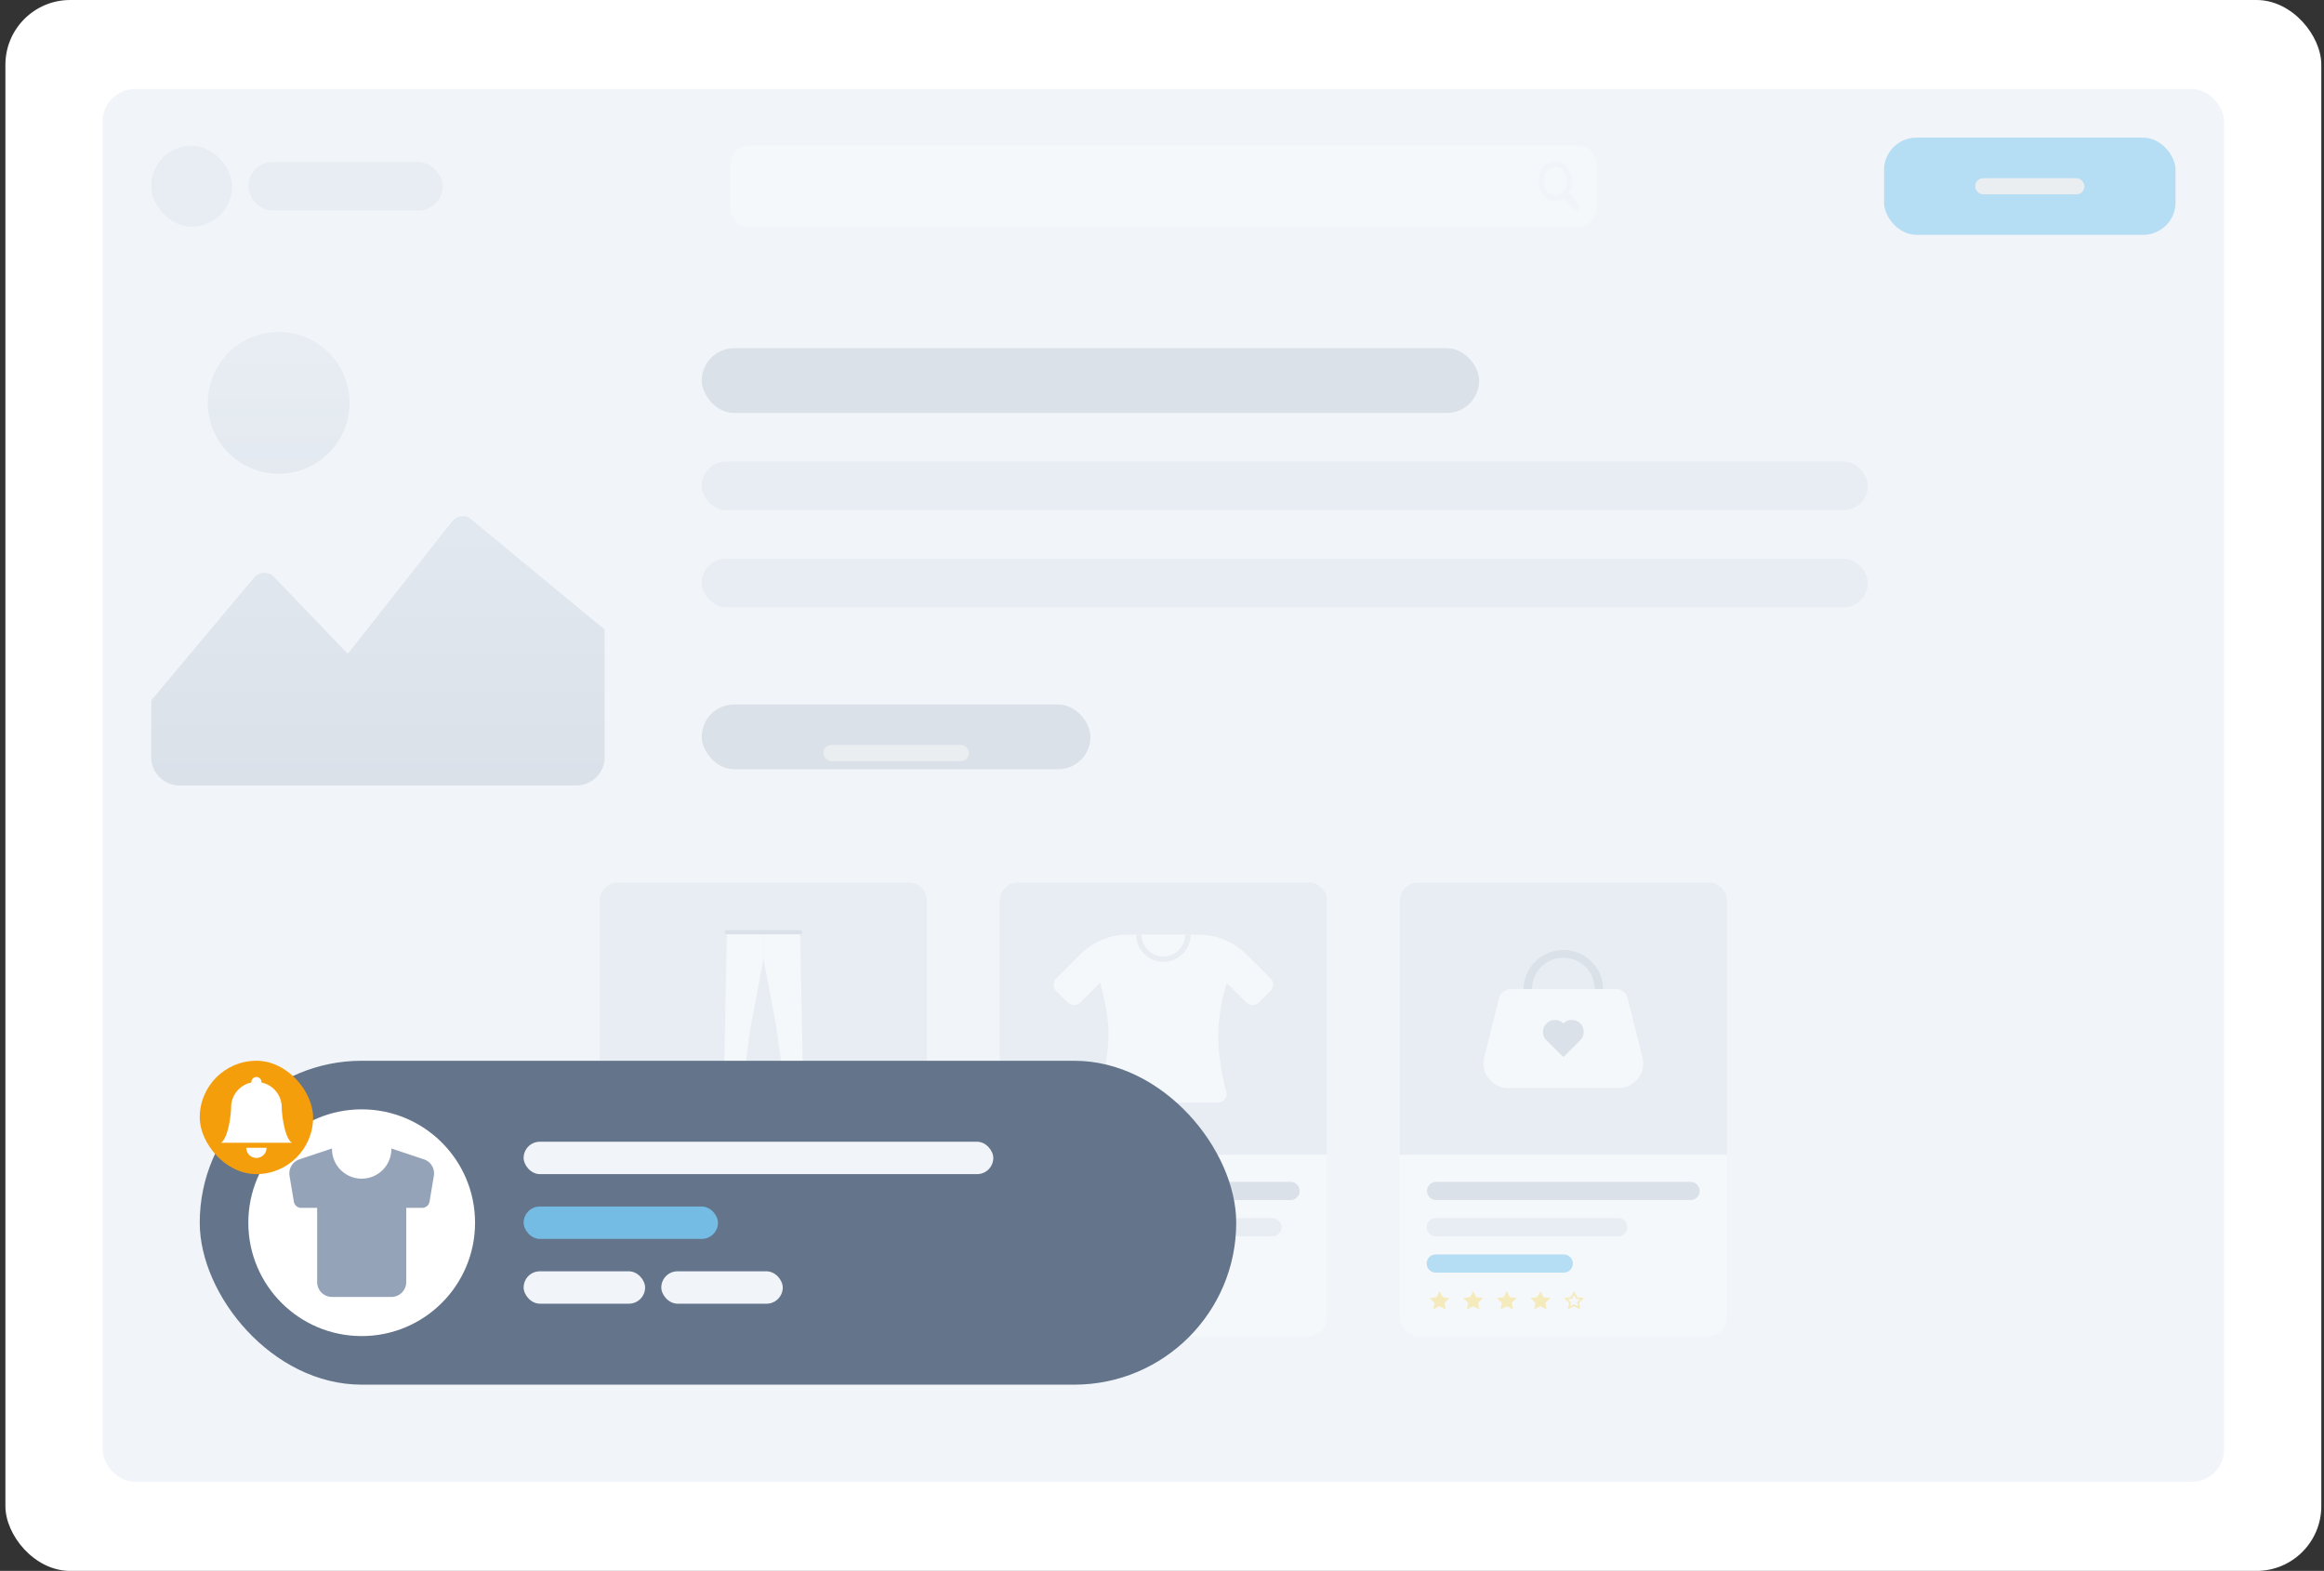 <svg xmlns="http://www.w3.org/2000/svg" width="287" height="194" fill="none" viewBox="0 0 287 194"><rect x="0" y="0" width="287" height="194" fill="#333333" stroke="none"/><rect width="286" height="194" x=".667" fill="#fff" rx="8"/><rect width="262" height="172" x="12.666" y="11" fill="#F1F5F9" rx="4"/><g opacity=".25"><rect width="10" height="10" x="18.666" y="18" fill="#CBD5E1" rx="5"/><rect width="24" height="6" x="30.666" y="20" fill="#CBD5E1" rx="3"/><path fill="#fff" d="M195.108 18H92.225c-1.137 0-2.058 1.12-2.058 2.5v5c0 1.38.921 2.5 2.058 2.5h102.883c1.137 0 2.059-1.12 2.059-2.5v-5c0-1.38-.922-2.5-2.059-2.5"/><path fill="#F0F2F7" d="M194.988 25.935a.362.362 0 0 1-.582 0l-2.327-2.828a.58.58 0 0 1 0-.707.362.362 0 0 1 .582 0l2.327 2.828a.58.58 0 0 1 0 .707"/><path fill="#F0F2F7" d="M192.078 24.9c1.136 0 2.058-1.12 2.058-2.502 0-1.38-.922-2.5-2.058-2.5-1.137 0-2.058 1.12-2.058 2.5 0 1.381.921 2.501 2.058 2.501"/><path fill="#fff" d="M192.078 24.148c.795 0 1.44-.783 1.44-1.75 0-.966-.645-1.75-1.44-1.75-.796 0-1.44.784-1.44 1.75 0 .967.644 1.75 1.44 1.75"/><rect width="36" height="12" x="232.667" y="17" fill="#0093E5" rx="4"/><rect width="13.5" height="2" x="243.917" y="22" fill="#D9D9D9" rx="1"/></g><g opacity=".25"><g clip-path="url(#clip0_8012_10718)"><path fill="url(#paint0_linear_8012_10718)" d="M43.166 49.75a8.75 8.75 0 1 1-17.5 0 8.75 8.75 0 0 1 17.5 0m14.788 14.185a1.75 1.75 0 0 0-2.02.326L42.95 80.746l-9.31-9.702a1.75 1.75 0 0 0-2.205.217L18.674 86.5v7a3.5 3.5 0 0 0 3.5 3.5h49a3.5 3.5 0 0 0 3.5-3.5V77.75z"/></g><rect width="96" height="8" x="86.666" y="43" fill="#94A3B8" rx="4"/><rect width="144" height="6" x="86.666" y="57" fill="#CBD5E1" rx="3"/><rect width="144" height="6" x="86.666" y="69" fill="#CBD5E1" rx="3"/><rect width="48" height="8" x="86.666" y="87" fill="#94A3B8" rx="4"/><rect width="18" height="2" x="101.667" y="92" fill="#D9D9D9" rx="1"/></g><g opacity=".25"><path fill="#CBD5E1" d="M76.315 109h35.909a2.244 2.244 0 0 1 2.244 2.24v31.36H74.07v-31.36a2.244 2.244 0 0 1 2.245-2.24"/><path fill="#fff" d="M74.07 142.6h40.398v20.16a2.244 2.244 0 0 1-2.244 2.24h-35.91a2.244 2.244 0 0 1-2.244-2.24z"/><path fill="#94A3B8" d="M109.979 148.199h-31.42a1.12 1.12 0 1 1 0-2.24h31.42a1.121 1.121 0 0 1 0 2.24"/><path fill="#CBD5E1" d="M103.246 152.679H78.559a1.12 1.12 0 0 1-1.122-1.119 1.12 1.12 0 0 1 1.122-1.119h24.687a1.12 1.12 0 0 1 1.122 1.119 1.12 1.12 0 0 1-1.122 1.119"/><path fill="#0093E5" d="M94.269 157.159h-15.71a1.12 1.12 0 0 1-1.122-1.119 1.12 1.12 0 0 1 1.122-1.119h15.71a1.12 1.12 0 1 1 0 2.238"/><path fill="#FFC800" d="m78.979 159.456.38.737.854.117-.617.575.145.811-.762-.384-.763.384.145-.811-.617-.575.853-.117zM83.13 159.456l.382.737.853.118-.618.574.146.811-.763-.384-.763.384.146-.811-.618-.574.854-.118zM87.283 159.456l.381.737.853.118-.617.574.145.811-.762-.384-.763.384.145-.811-.617-.574.853-.118zM91.434 159.456l.382.737.853.118-.618.574.146.811-.763-.384-.763.384.146-.811-.616-.574.852-.118zM96.82 160.311l-.852-.118-.381-.737-.381.737-.853.118.617.574-.146.811.763-.383.763.383-.147-.811zm-1.139.814a.21.21 0 0 0-.189 0l-.388.194.072-.397a.21.21 0 0 0-.064-.191l-.293-.273.415-.058a.21.21 0 0 0 .158-.112l.195-.376.194.376c.032.06.09.103.158.112l.415.058-.293.273a.21.21 0 0 0-.064.191l.072.397z"/><path fill="#fff" d="M94.287 115.383h4.521l.422 20.832h-2.086l-1.233-9.207-1.624-8.624z"/><path fill="#fff" d="M94.287 115.383h-4.523l-.422 20.832h2.087l1.233-9.207 1.625-8.624z"/><path fill="#94A3B8" d="M98.809 114.877h-9.046a.253.253 0 1 0 0 .506h9.045a.253.253 0 1 0 0-.506M91.411 136.215h-2.09a.253.253 0 1 0 0 .507h2.09a.253.253 0 1 0 0-.507M99.22 136.215h-2.092a.253.253 0 1 0 0 .507h2.091a.253.253 0 1 0 0-.507"/><path fill="#CBD5E1" d="M125.712 109h35.909a2.244 2.244 0 0 1 2.244 2.24v31.36h-40.397v-31.36a2.244 2.244 0 0 1 2.244-2.24"/><path fill="#fff" d="M123.468 142.6h40.397v20.16a2.244 2.244 0 0 1-2.244 2.24h-35.909a2.244 2.244 0 0 1-2.244-2.24z"/><path fill="#94A3B8" d="M159.376 148.199h-31.42a1.12 1.12 0 1 1 0-2.24h31.42a1.12 1.12 0 1 1 0 2.24"/><path fill="#CBD5E1" d="M157.132 152.679h-29.176a1.12 1.12 0 0 1-1.122-1.119 1.12 1.12 0 0 1 1.122-1.119h29.176a1.12 1.12 0 0 1 1.122 1.119 1.12 1.12 0 0 1-1.122 1.119"/><path fill="#0093E5" d="M143.666 157.159h-15.71a1.12 1.12 0 0 1-1.122-1.119 1.12 1.12 0 0 1 1.122-1.119h15.71a1.12 1.12 0 1 1 0 2.238"/><path fill="#FFC800" d="m128.375 159.456.382.737.853.117-.617.575.145.811-.763-.384-.762.384.145-.811-.616-.575.852-.117zM132.528 159.456l.381.737.854.118-.618.574.146.811-.763-.384-.763.384.146-.811-.618-.574.854-.118zM136.681 159.456l.381.737.852.118-.617.574.145.811-.761-.384-.763.384.145-.811-.617-.574.852-.118zM142.066 160.311l-.852-.118-.381-.737-.381.737-.853.118.617.574-.146.811.763-.383.763.383-.146-.811zm-1.14.814-.094-.047-.095.047-.388.194.072-.397.02-.113-.084-.078-.293-.273.415-.058.107-.015.05-.097.194-.376.195.376.049.097.108.015.415.058-.294.273-.083.078.02.113.072.397-.388-.194zM146.218 160.311l-.853-.118-.381-.737-.381.737-.853.118.617.574-.146.811.763-.383.763.383-.146-.811zm-1.14.814-.094-.047-.094.047-.388.194.072-.397.02-.113-.084-.078-.294-.273.415-.058.108-.015.049-.097.195-.376.195.376.049.097.107.015.415.058-.293.273-.084.078.02.113.072.397-.388-.194z"/><path fill="#fff" d="m156.88 122.395-1.397 1.393a1.124 1.124 0 0 1-1.587 0l-2.404-2.4s-1.041 3.112-1.041 6.592 1.041 7.079 1.041 7.079c0 .618-.503 1.12-1.122 1.12h-13.391a1.12 1.12 0 0 1-1.123-1.12s1.04-4.379 1.04-7.339-1.04-6.345-1.04-6.345l-2.418 2.413a1.123 1.123 0 0 1-1.587 0l-1.395-1.392a1.12 1.12 0 0 1 0-1.585l2.944-2.938a8.4 8.4 0 0 1 5.928-2.449h8.682a8.4 8.4 0 0 1 5.929 2.451l2.942 2.936a1.12 1.12 0 0 1 0 1.585z"/><path fill="#CBD5E1" d="M140.308 115.421a3.364 3.364 0 0 0 3.367 3.361 3.364 3.364 0 0 0 3.367-3.361h-6.734"/><path fill="#fff" d="M146.369 115.421a2.694 2.694 0 0 1-2.695 2.691 2.694 2.694 0 0 1-2.695-2.691h5.391z"/><path fill="#CBD5E1" d="M175.11 109h35.908a2.244 2.244 0 0 1 2.245 2.24v31.36h-40.398v-31.36a2.244 2.244 0 0 1 2.245-2.24"/><path fill="#fff" d="M172.865 142.6h40.398v20.16a2.244 2.244 0 0 1-2.245 2.24H175.11a2.244 2.244 0 0 1-2.245-2.24z"/><path fill="#94A3B8" d="M208.774 148.199h-31.421a1.12 1.12 0 1 1 0-2.24h31.421a1.12 1.12 0 1 1 0 2.24"/><path fill="#CBD5E1" d="M199.797 152.679h-22.444a1.12 1.12 0 1 1 0-2.238h22.444a1.12 1.12 0 1 1 0 2.238"/><path fill="#0093E5" d="M193.064 157.159h-15.711a1.12 1.12 0 1 1 0-2.238h15.711a1.12 1.12 0 1 1 0 2.238"/><path fill="#FFC800" d="m177.773 159.456.382.737.852.117-.616.575.145.811-.763-.384-.762.384.145-.811-.617-.575.853-.117zM181.925 159.456l.381.737.854.118-.618.574.146.811-.763-.384-.763.384.146-.811-.618-.574.854-.118zM186.078 159.456l.381.737.853.118-.617.574.145.811-.762-.384-.763.384.145-.811-.617-.574.853-.118zM190.229 159.456l.383.737.852.118-.618.574.146.811-.763-.384-.763.384.147-.811-.618-.574.853-.118zM195.615 160.311l-.853-.118-.38-.737-.381.737-.853.118.617.574-.146.811.763-.383.763.383-.147-.811zm-1.139.814-.094-.047-.095.047-.388.194.072-.397.02-.113-.084-.078-.293-.273.415-.058.107-.015.05-.097.194-.376.195.376.05.097.107.015.415.058-.294.273-.083.078.02.113.072.397-.388-.194z"/><path fill="#94A3B8" d="M193.064 127.051a4.92 4.92 0 0 1-4.92-4.911 4.921 4.921 0 0 1 9.84 0c0 2.707-2.208 4.911-4.92 4.911m0-8.774a3.87 3.87 0 0 0-3.87 3.863 3.87 3.87 0 0 0 7.74 0 3.87 3.87 0 0 0-3.87-3.863"/><path fill="#fff" d="M199.863 134.37h-13.597c-1.993 0-3.455-1.869-2.972-3.798l1.822-7.274a1.53 1.53 0 0 1 1.486-1.158h12.925c.703 0 1.315.478 1.486 1.158l1.822 7.274c.483 1.929-.979 3.798-2.972 3.798"/><path fill="#94A3B8" d="M195.146 126.391h.001a1.47 1.47 0 0 1-.001 2.078l-2.083 2.079-2.082-2.078a1.466 1.466 0 0 1 .002-2.076h.001a1.47 1.47 0 0 1 2.078-.001h.001a1.474 1.474 0 0 1 2.082-.002z"/></g><rect width="128" height="40" x="24.666" y="131" fill="#64748B" rx="20"/><circle cx="44.666" cy="151" r="14" fill="#fff"/><mask id="mask0_8012_10718" width="29" height="28" x="30" y="137" maskUnits="userSpaceOnUse" style="mask-type:alpha"><circle cx="44.666" cy="151" r="14" fill="#fff"/></mask><path fill="#94A3B8" d="m52.348 143.172-4.015-1.339a3.667 3.667 0 1 1-7.333 0l-4.015 1.339a1.83 1.83 0 0 0-1.228 2.044l.531 3.181a.92.92 0 0 0 .908.77h1.97v9.166c0 1.009.826 1.834 1.834 1.834h7.333a1.833 1.833 0 0 0 1.834-1.834v-9.166h1.97a.92.92 0 0 0 .908-.77l.532-3.181a1.83 1.83 0 0 0-1.229-2.044"/><rect width="58" height="4" x="64.666" y="141" fill="#F1F5F9" rx="2"/><rect width="24" height="4" x="64.666" y="149" fill="#74BCE4" rx="2"/><rect width="15" height="4" x="64.666" y="157" fill="#F1F5F9" rx="2"/><rect width="15" height="4" x="81.666" y="157" fill="#F1F5F9" rx="2"/><rect width="14" height="14.001" x="24.666" y="131" fill="#F59E0B" rx="7"/><path fill="#fff" d="M31.667 143.001a1.25 1.25 0 0 0 1.25-1.25h-2.5a1.25 1.25 0 0 0 1.25 1.25m.621-9.314a.624.624 0 1 0-1.243 0 3.13 3.13 0 0 0-2.504 3.064c0 .686-.312 3.75-1.25 4.375h8.75c-.937-.625-1.25-3.689-1.25-4.375a3.13 3.13 0 0 0-2.503-3.064"/><defs><linearGradient id="paint0_linear_8012_10718" x1="46.673" x2="46.673" y1="41" y2="97" gradientUnits="userSpaceOnUse"><stop stop-color="#CBD5E1"/><stop offset="1" stop-color="#94A3B8"/></linearGradient><clipPath id="clip0_8012_10718"><path fill="#fff" d="M18.667 41h56v56h-56z"/></clipPath></defs></svg>